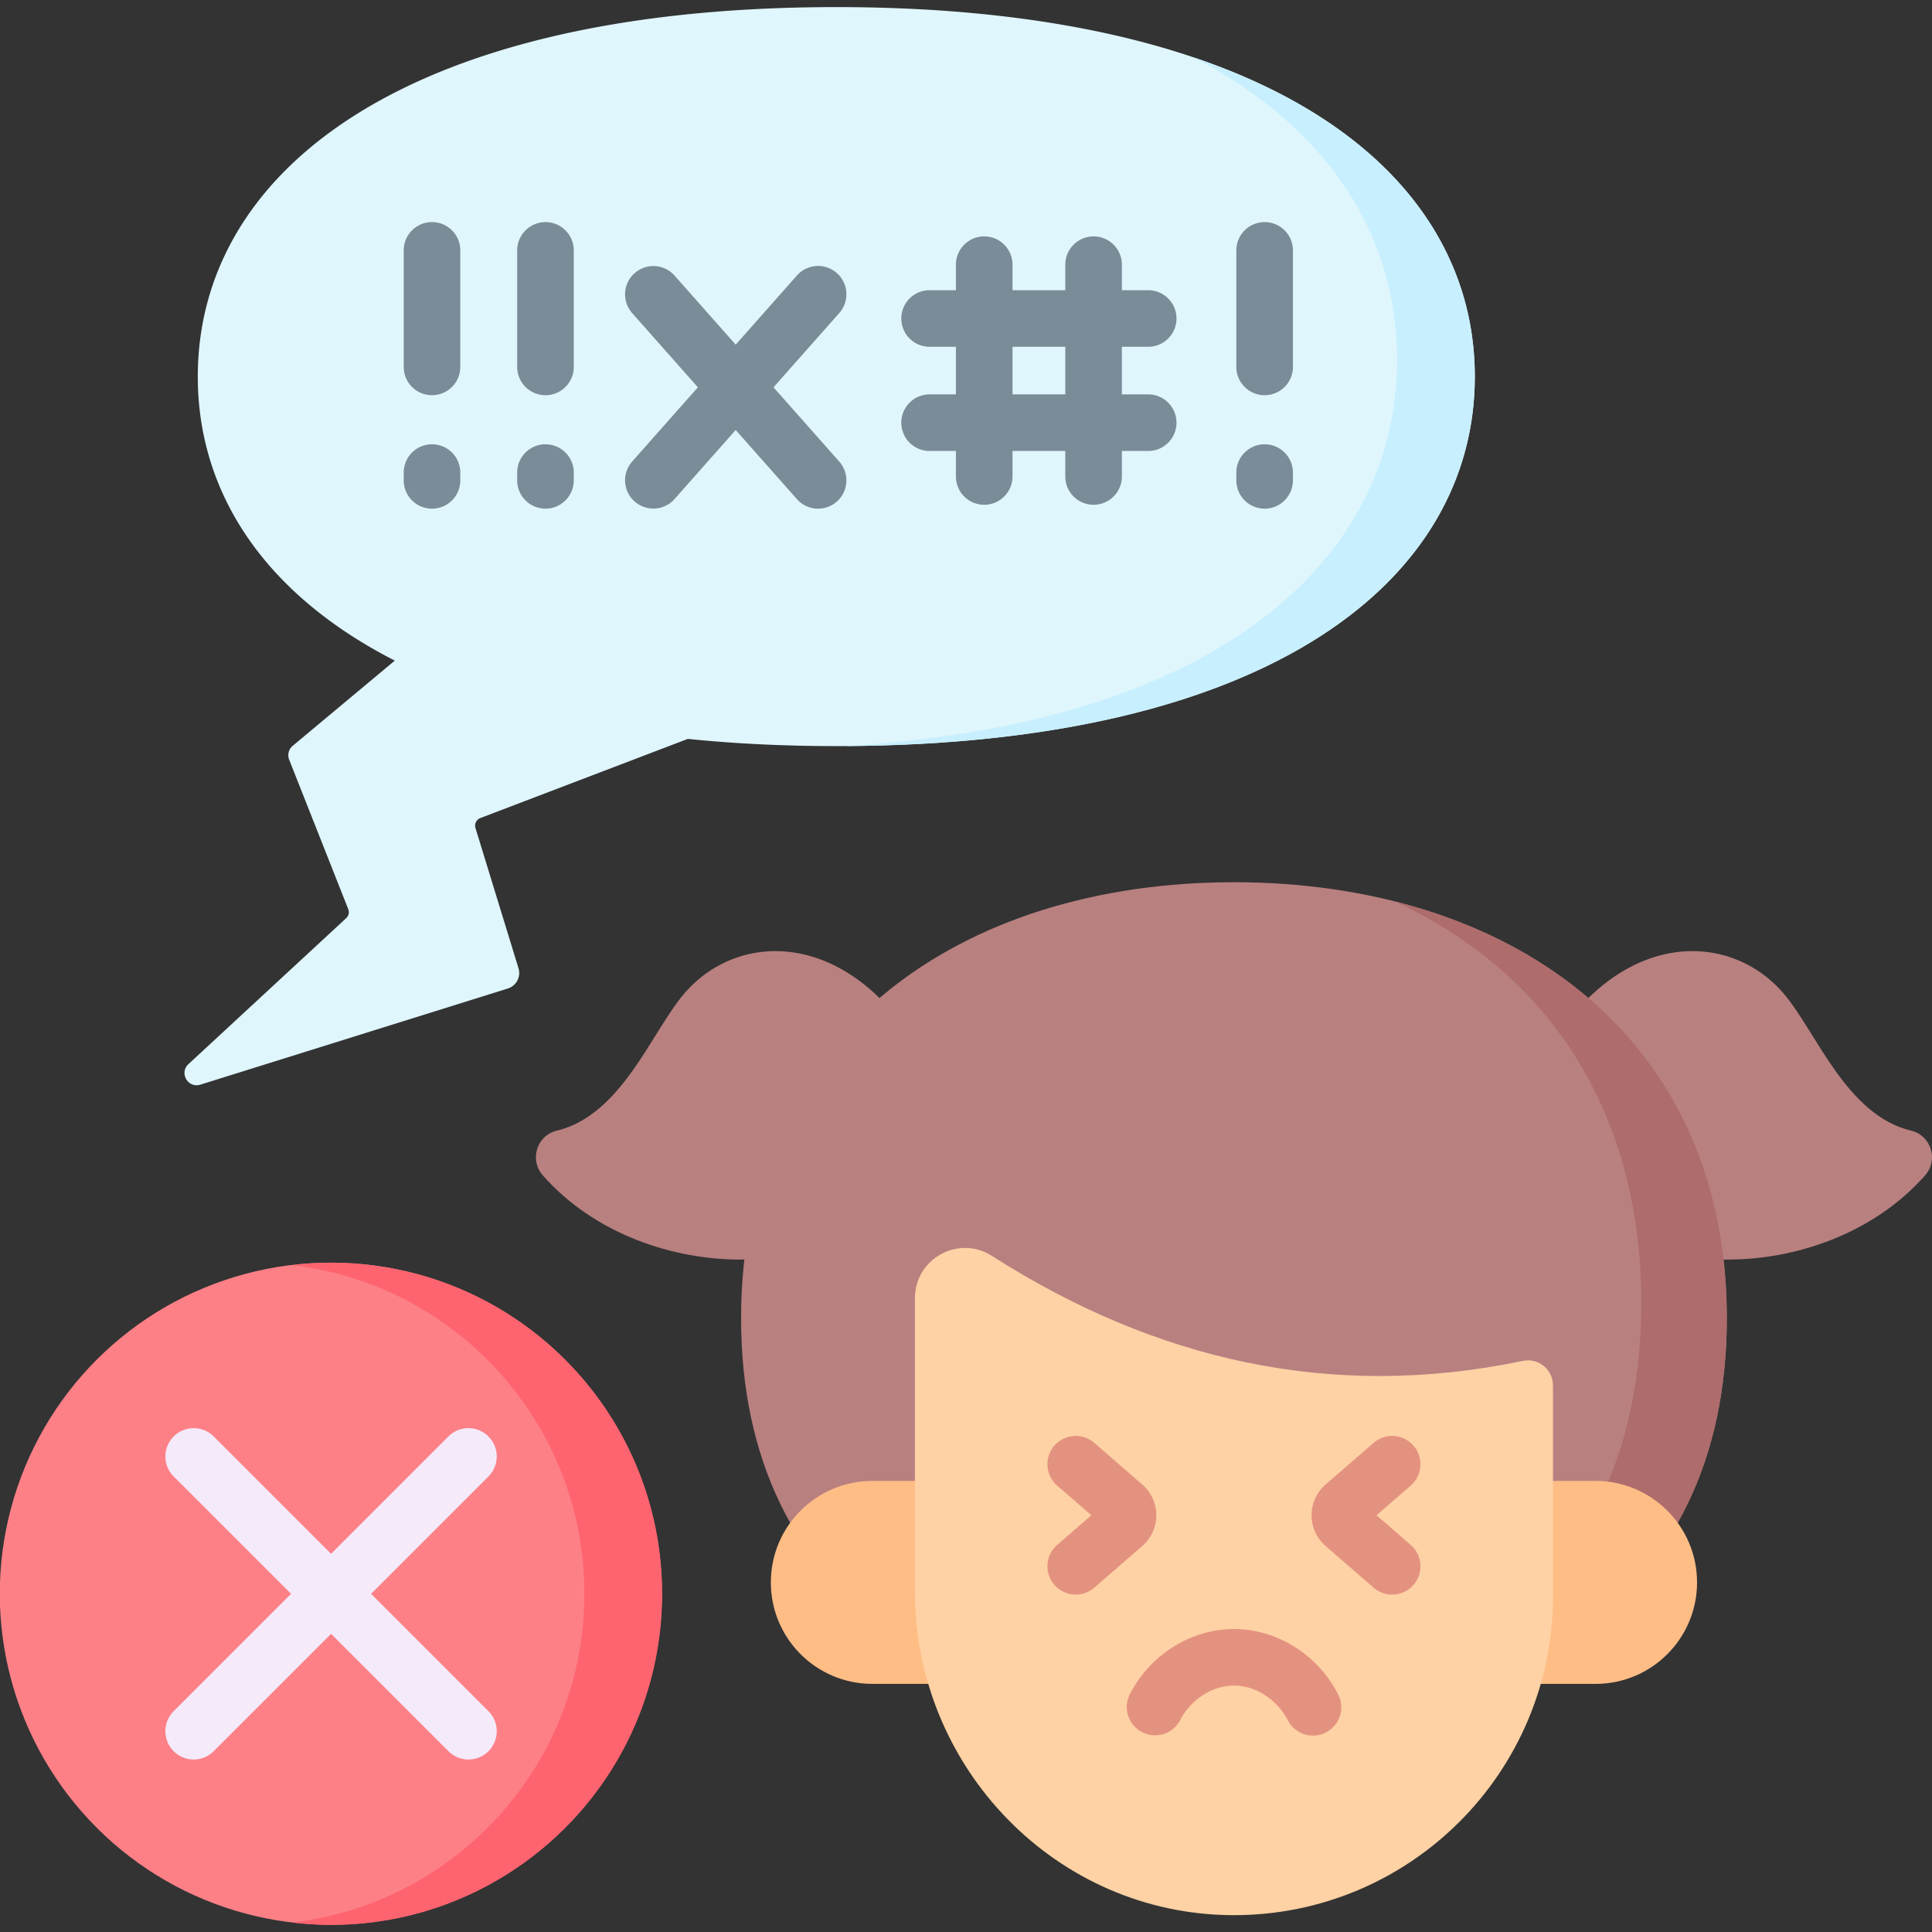 <svg viewBox="0 0 512 512" xmlns="http://www.w3.org/2000/svg"><rect x="0" y="0" width="512" height="512" fill="#333333" stroke="none"/><g><path d="M221.629 1.881c-114.659 0-169.212 43.841-169.212 97.922 0 30.257 17.083 57.306 52.207 75.269l-27.06 22.588a3.227 3.227 0 0 0-.933 3.663l15.662 39.618a2.151 2.151 0 0 1-.539 2.369l-41.81 38.687c-2.525 2.336-.129 6.474 3.154 5.447l81.481-25.481a4.3 4.3 0 0 0 2.828-5.368l-11.404-37.162a2.15 2.15 0 0 1 1.289-2.64l54.978-20.976c12.23 1.249 25.342 1.908 39.358 1.908 114.659 0 169.212-43.842 169.212-97.923S336.288 1.881 221.629 1.881z" fill="#dff6fd"></path><path d="M316.325 15.213c36.275 18.891 53.912 47.753 53.912 80.101 0 53.022-47.367 96.683-146.573 102.399 113.263-.519 167.177-44.152 167.177-97.91-.001-36.084-24.295-67.604-74.516-84.59z" fill="#c8effe"></path><circle cx="87.736" cy="422.383" fill="#fd8087" r="87.736" transform="rotate(-45 87.666 422.431)"></circle><path d="M87.736 334.647c-3.487 0-6.921.226-10.302.622 43.598 5.103 77.434 42.146 77.434 87.114s-33.837 82.011-77.434 87.114c3.381.396 6.814.622 10.302.622 48.455 0 87.736-39.281 87.736-87.736s-39.281-87.736-87.736-87.736z" fill="#fe646f"></path><path d="m98.343 422.383 31.103-31.103a7.5 7.5 0 0 0 0-10.606 7.5 7.5 0 0 0-10.606 0l-31.103 31.103-31.103-31.103a7.5 7.5 0 0 0-10.606 0 7.5 7.5 0 0 0 0 10.606l31.103 31.103-31.103 31.103a7.5 7.5 0 0 0 5.303 12.803 7.474 7.474 0 0 0 5.303-2.197l31.103-31.103 31.103 31.103c1.464 1.464 3.384 2.197 5.303 2.197s3.839-.732 5.303-2.197a7.5 7.5 0 0 0 0-10.606z" fill="#f4eafa"></path><g fill="#b98080"><path d="M181.302 263.34c-8.734 10.246-16.532 32.178-33.788 36.312-5.276 1.264-7.269 7.759-3.678 11.826 27.253 30.87 83.431 28.559 95.003.284l9.016-25.978c-19.146-39.638-51.228-40.421-66.553-22.444zM472.716 263.34c8.734 10.246 16.532 32.178 33.788 36.312 5.276 1.264 7.269 7.759 3.678 11.826-27.253 30.87-83.431 28.559-95.003.284l-9.016-25.978c19.146-39.638 51.228-40.421 66.553-22.444z" fill="#b98080"></path></g><path d="M327.009 233.799c-72.135 0-130.612 39.815-130.612 115.534s58.477 108.794 130.612 108.794 130.612-33.075 130.612-108.794-58.477-115.534-130.612-115.534z" fill="#b98080"></path><path d="M369.551 238.863c39.094 17.935 65.406 53.837 65.406 106.487 0 74.374-52.504 109.053-119.379 112.488 3.768.19 7.579.29 11.431.29 72.135 0 130.612-33.075 130.612-108.794 0-60.084-36.823-97.556-88.07-110.471z" fill="#ae6c6c"></path><path d="M422.844 392.462h-191.67c-14.852 0-26.892 12.04-26.892 26.892s12.04 26.892 26.892 26.892h191.67c14.852 0 26.892-12.04 26.892-26.892s-12.04-26.892-26.892-26.892z" fill="#ffbd86"></path><path d="M242.464 344.031v77.704c0 46.787 37.471 85.646 84.258 85.802 23.461.078 44.708-9.4 60.071-24.762 15.3-15.3 24.762-36.436 24.762-59.783V367.16c0-4.19-3.84-7.367-7.941-6.512-50.837 10.597-97.465-.19-140.775-27.84-8.819-5.628-20.375.762-20.375 11.223z" fill="#fed2a4"></path><g fill="#e49280"><path d="M368.933 422.583a7.47 7.47 0 0 1-4.911-1.834l-12.719-11.033a10.788 10.788 0 0 1-3.721-8.156c0-3.131 1.357-6.103 3.722-8.154l12.718-11.033a7.5 7.5 0 0 1 9.829 11.331l-9.057 7.856 9.057 7.856a7.5 7.5 0 0 1 .751 10.58 7.478 7.478 0 0 1-5.669 2.587zM285.085 422.583a7.5 7.5 0 0 1-4.918-13.165l9.057-7.856-9.057-7.856a7.5 7.5 0 0 1 9.829-11.331l12.719 11.033a10.791 10.791 0 0 1 0 16.309l-12.719 11.033a7.474 7.474 0 0 1-4.911 1.833z" fill="#e49280"></path></g><path d="M347.953 459.947a7.5 7.5 0 0 1-6.684-4.088c-2.328-4.555-7.642-9.151-14.265-9.151-6.616 0-11.927 4.596-14.255 9.151a7.5 7.5 0 0 1-13.356-6.826c5.379-10.524 16.217-17.325 27.611-17.325 11.401 0 22.243 6.8 27.622 17.325a7.5 7.5 0 0 1-6.673 10.914z" fill="#e49280"></path><g fill="#7a8c98"><path d="M114.485 117.741a7.5 7.5 0 0 0-7.5 7.5v2.06a7.5 7.5 0 0 0 15 0v-2.06a7.5 7.5 0 0 0-7.5-7.5zM114.485 58.86a7.5 7.5 0 0 0-7.5 7.5v30.876a7.5 7.5 0 0 0 15 0V66.36a7.5 7.5 0 0 0-7.5-7.5zM144.557 117.741a7.5 7.5 0 0 0-7.5 7.5v2.06a7.5 7.5 0 0 0 15 0v-2.06a7.5 7.5 0 0 0-7.5-7.5zM144.557 58.86a7.5 7.5 0 0 0-7.5 7.5v30.876a7.5 7.5 0 0 0 15 0V66.36a7.5 7.5 0 0 0-7.5-7.5zM335.139 117.741a7.5 7.5 0 0 0-7.5 7.5v2.06a7.5 7.5 0 0 0 15 0v-2.06a7.5 7.5 0 0 0-7.5-7.5zM335.139 58.86a7.5 7.5 0 0 0-7.5 7.5v30.876a7.5 7.5 0 0 0 15 0V66.36a7.5 7.5 0 0 0-7.5-7.5zM221.776 72.369a7.498 7.498 0 0 0-10.587.643L194.968 91.33l-16.222-18.318a7.5 7.5 0 0 0-11.23 9.944l17.433 19.687-17.433 19.687a7.5 7.5 0 0 0 11.23 9.944l16.222-18.318 16.222 18.318a7.48 7.48 0 0 0 5.618 2.528 7.5 7.5 0 0 0 5.612-12.472l-17.433-19.687 17.433-19.687a7.501 7.501 0 0 0-.644-10.587zM304.283 91.905a7.5 7.5 0 0 0 0-15h-6.971v-6.758a7.5 7.5 0 0 0-15 0v6.758h-13.986v-6.758a7.5 7.5 0 0 0-15 0v6.758h-6.971a7.5 7.5 0 0 0 0 15h6.971v12.609h-6.971a7.5 7.5 0 0 0 0 15h6.971v6.758a7.5 7.5 0 0 0 15 0v-6.758h13.986v6.758a7.5 7.5 0 0 0 15 0v-6.758h6.971a7.5 7.5 0 0 0 0-15h-6.971V91.905zm-21.971 12.609h-13.986V91.905h13.986z" fill="#7a8c98"></path></g></g></svg>